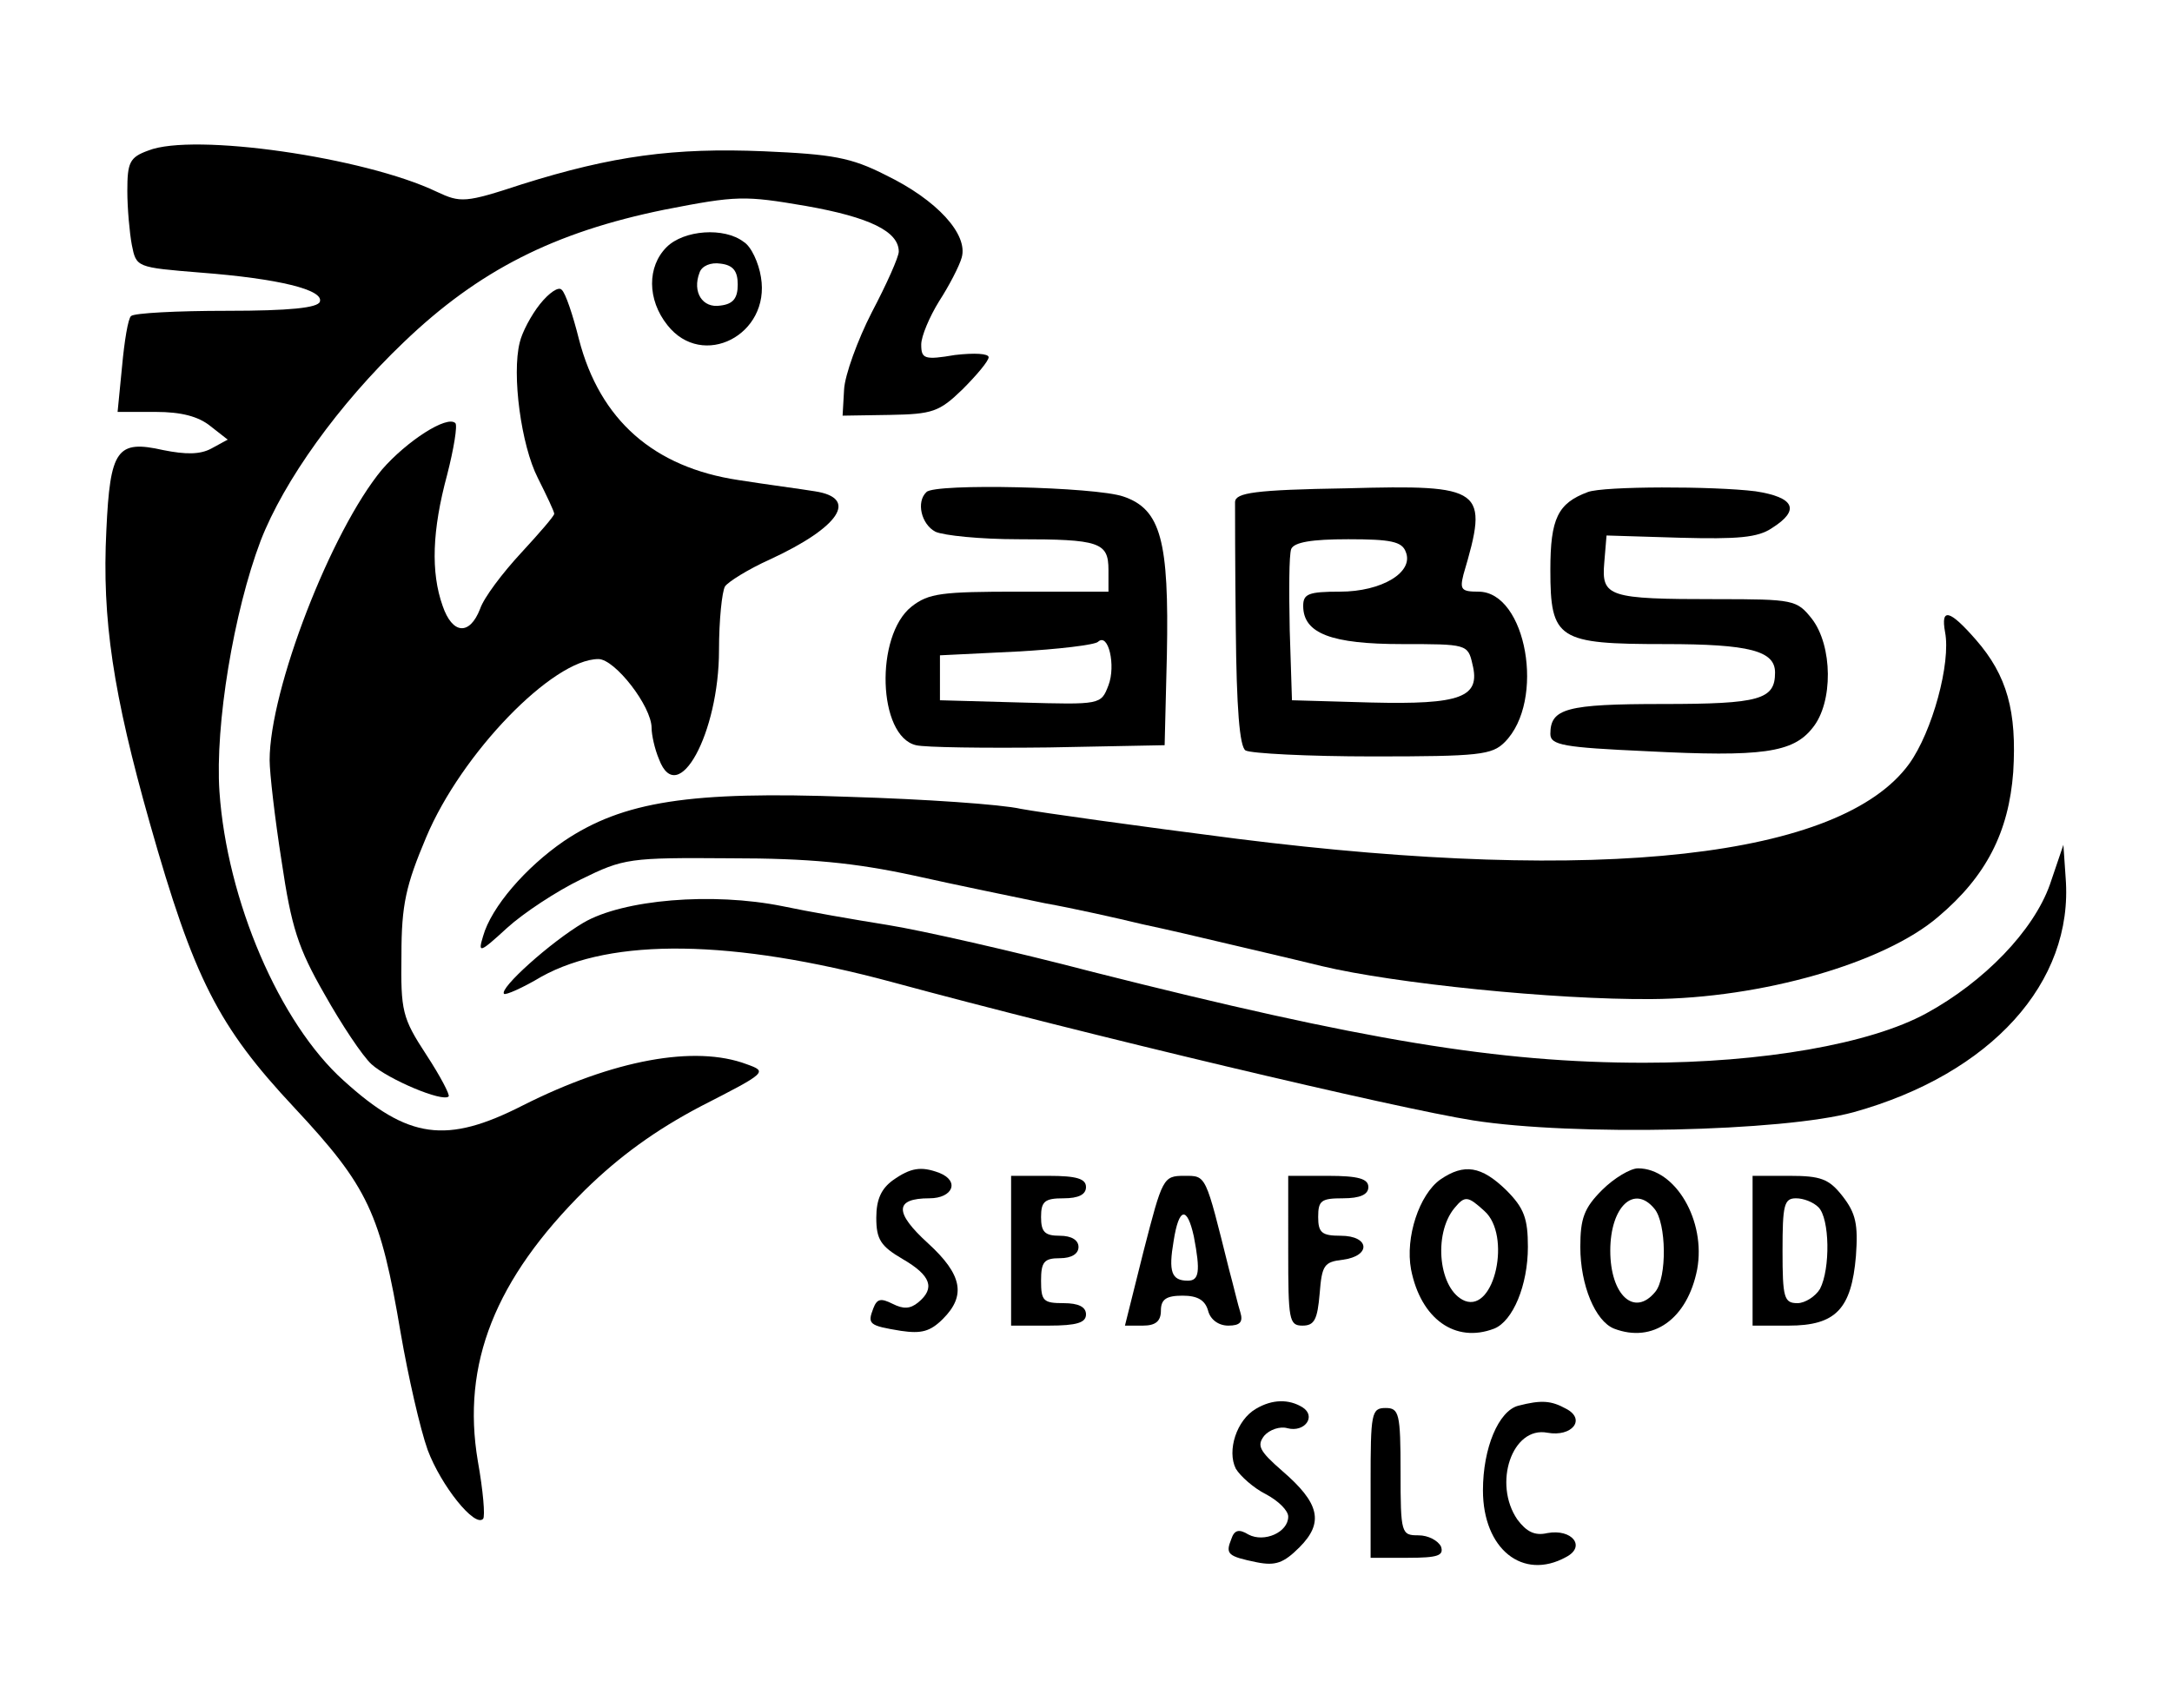 <svg height="228pt" preserveAspectRatio="xMidYMid meet" viewBox="0 0 290 228" width="290pt" xmlns="http://www.w3.org/2000/svg"><g transform="matrix(.1 0 0 -.1 0 228)"><path d="m198 2079c-25-9-28-16-28-54 0-23 3-56 6-72 6-30 6-30 92-37 104-8 165-23 159-39-3-8-40-12-124-12-67 0-124-3-128-7-4-3-9-34-12-67l-6-61h51c34 0 57-6 73-19l23-18-22-12c-15-8-34-8-64-2-62 14-71 1-76-107-6-119 9-218 58-391 59-208 91-271 193-380 99-106 115-141 142-301 10-58 26-128 36-156 18-48 63-104 74-92 3 3 0 38-7 77-22 130 23 243 143 362 46 45 94 80 155 112 88 45 89 46 61 56-69 26-178 6-299-55-102-52-153-45-239 33-86 77-156 241-166 386-6 89 19 240 55 335 31 80 104 182 191 265 100 96 201 147 348 177 97 19 107 19 189 5 85-15 124-34 124-61 0-7-16-43-36-81-19-37-36-84-37-103l-2-35 63 1c57 1 66 4 97 34 19 19 35 38 35 43s-19 6-45 3c-41-7-45-5-45 14 0 11 11 37 24 58 13 20 27 47 30 58 9 31-33 77-101 110-47 24-72 28-163 32-120 5-202-6-323-44-76-25-82-25-114-10-96 46-325 79-385 55z"/><path d="m890 1950c-26-26-26-70 1-104 47-60 138-13 125 64-3 19-13 41-23 47-26 20-80 16-103-7zm95-50c0-18-6-26-23-28-24-4-38 18-28 44 3 9 15 14 28 12 17-2 23-10 23-28z"/><path d="m721 1874c-12-15-24-38-27-51-11-43 2-138 24-181 12-24 22-45 22-48s-20-26-44-52c-25-27-50-60-55-75-14-36-37-34-50 4-16 45-14 101 6 175 9 35 14 66 11 69-11 11-65-24-98-62-68-82-150-294-150-388 0-17 7-78 16-135 13-88 22-116 57-177 23-41 51-83 63-94 22-20 95-51 103-43 2 2-11 27-30 56-32 49-34 58-33 133 0 67 6 93 33 157 47 112 169 238 230 238 22 0 71-63 71-92 0-9 4-28 10-42 25-66 80 35 80 146 0 40 4 78 8 85 4 6 31 23 60 36 93 43 119 82 60 91-18 3-64 9-102 15-113 17-185 80-213 188-8 32-18 62-23 66-4 5-17-4-29-19z"/><path d="m1237 1623c-14-13-7-43 12-53 11-5 60-10 110-10 109 0 121-4 121-41v-29h-119c-104 0-121-2-144-20-49-39-45-173 6-185 12-3 92-4 177-3l155 3 3 121c3 152-8 194-58 211-37 13-252 18-263 6zm243-258c-10-26-10-26-117-23l-108 3v30 30l102 5c56 3 105 9 109 13 14 13 24-32 14-58z"/><path d="m1649 1610c0-8 0-85 1-170 1-105 5-157 13-162 7-4 83-8 170-8 142 0 159 2 176 19 55 55 29 201-35 201-23 0-25 3-20 23 34 115 28 120-156 115-123-2-148-6-149-18zm228-67c11-27-32-53-88-53-42 0-49-3-49-19 0-37 38-51 132-51 86 0 88 0 94-27 11-44-15-54-136-51l-105 3-3 94c-1 52-1 100 2 108 4 9 27 13 76 13 57 0 72-3 77-17z"/><path d="m2120 1623c-40-15-50-35-50-104 0-93 10-99 153-99 113 0 147-9 147-38 0-36-20-42-150-42-129 0-150-6-150-40 0-15 18-18 128-23 155-8 196-2 222 31 28 34 27 110-1 146-20 25-24 26-127 26-145 0-154 3-150 49l3 36 98-3c77-2 104 0 123 13 38 24 30 41-22 49-56 7-203 7-224-1z"/><path d="m2597 1436c8-41-17-133-48-176-91-125-411-161-897-100-133 17-262 35-289 40-26 6-129 13-228 16-214 8-303-6-382-59-51-35-97-88-108-127-7-23-5-23 32 11 22 20 66 49 99 65 57 28 64 29 199 28 106 0 166-6 245-23 58-13 137-29 175-37 39-7 97-20 130-28 33-7 80-18 105-24s86-20 135-32c96-23 310-45 440-44 147 1 311 48 383 110 64 54 94 113 100 193 5 81-8 129-50 177-35 40-47 43-41 10z"/><path d="m2737 1099c-22-62-88-130-165-172-75-41-219-66-377-66-194 0-375 30-735 121-107 28-231 56-275 63s-107 18-140 25c-94 19-213 9-266-22-44-26-113-88-106-95 2-2 25 8 50 23 94 52 255 50 467-7 258-70 675-169 777-185 134-21 413-15 508 11 183 51 294 173 283 313l-3 44z"/><path d="m1192 704c-15-11-22-25-22-50 0-29 6-38 35-55 38-22 44-39 21-58-11-9-20-9-34-2-16 8-21 7-26-6-8-21-6-23 37-30 27-4 39-1 56 16 31 31 26 59-20 101-45 41-45 60 2 60 31 0 41 23 13 34-24 9-38 7-62-10z"/><path d="m1923 705c-28-20-47-77-39-120 13-66 59-99 111-79 25 10 45 58 45 109 0 38-5 52-29 76-33 32-56 36-88 14zm59-42c36-32 14-135-26-120-35 14-43 89-14 124 14 17 18 16 40-4z"/><path d="m2139 691c-24-24-29-38-29-76 0-51 20-99 45-109 52-20 98 13 111 79 12 65-29 135-79 135-10 0-32-13-48-29zm70-25c16-19 17-92 1-111-28-34-60-4-60 55s32 89 59 56z"/><path d="m1350 610v-100h50c38 0 50 4 50 15 0 10-10 15-30 15-27 0-30 3-30 30 0 25 4 30 25 30 16 0 25 6 25 15s-9 15-25 15c-20 0-25 5-25 25 0 21 5 25 30 25 20 0 30 5 30 15 0 11-12 15-50 15h-50z"/><path d="m1527 610-25-100h24c17 0 24 6 24 20 0 15 7 20 29 20 20 0 30-6 34-20 3-12 14-20 27-20 16 0 20 5 16 18-3 9-9 35-15 57-32 128-30 125-60 125-28 0-29-3-54-100zm67 19c9-47 7-59-8-59-22 0-26 12-19 53 7 45 18 47 27 6z"/><path d="m1720 610c0-92 1-100 19-100 16 0 20 8 23 43 3 38 6 42 31 45 38 5 36 32-3 32-25 0-30 4-30 25 0 22 4 25 33 25 23 0 34 5 34 15 0 11-13 15-54 15h-53z"/><path d="m2340 610v-100h48c63 0 84 22 90 93 3 42 0 57-18 80s-29 27-71 27h-49zm88 58c15-15 16-82 2-109-6-10-20-19-30-19-18 0-20 7-20 70 0 61 2 70 18 70 10 0 23-5 30-12z"/><path d="m1677 399c-26-15-39-56-27-80 6-10 24-26 40-34 17-9 30-22 30-30 0-21-32-35-53-24-13 8-19 6-23-6-8-20-5-23 34-31 25-5 36-1 57 20 33 33 27 59-23 102-31 27-34 34-24 47 7 8 21 13 31 10 23-6 39 16 20 28-18 11-40 11-62-2z"/><path d="m2027 403c-26-7-47-56-47-113 0-78 53-121 111-89 27 14 8 38-25 32-17-4-28 2-40 18-33 48-7 125 40 116 33-6 52 18 25 32-20 11-33 12-64 4z"/><path d="m1830 300v-100h50c40 0 48 3 44 15-4 8-17 15-30 15-23 0-24 2-24 85 0 78-2 85-20 85-19 0-20-7-20-100z"/></g></svg>
